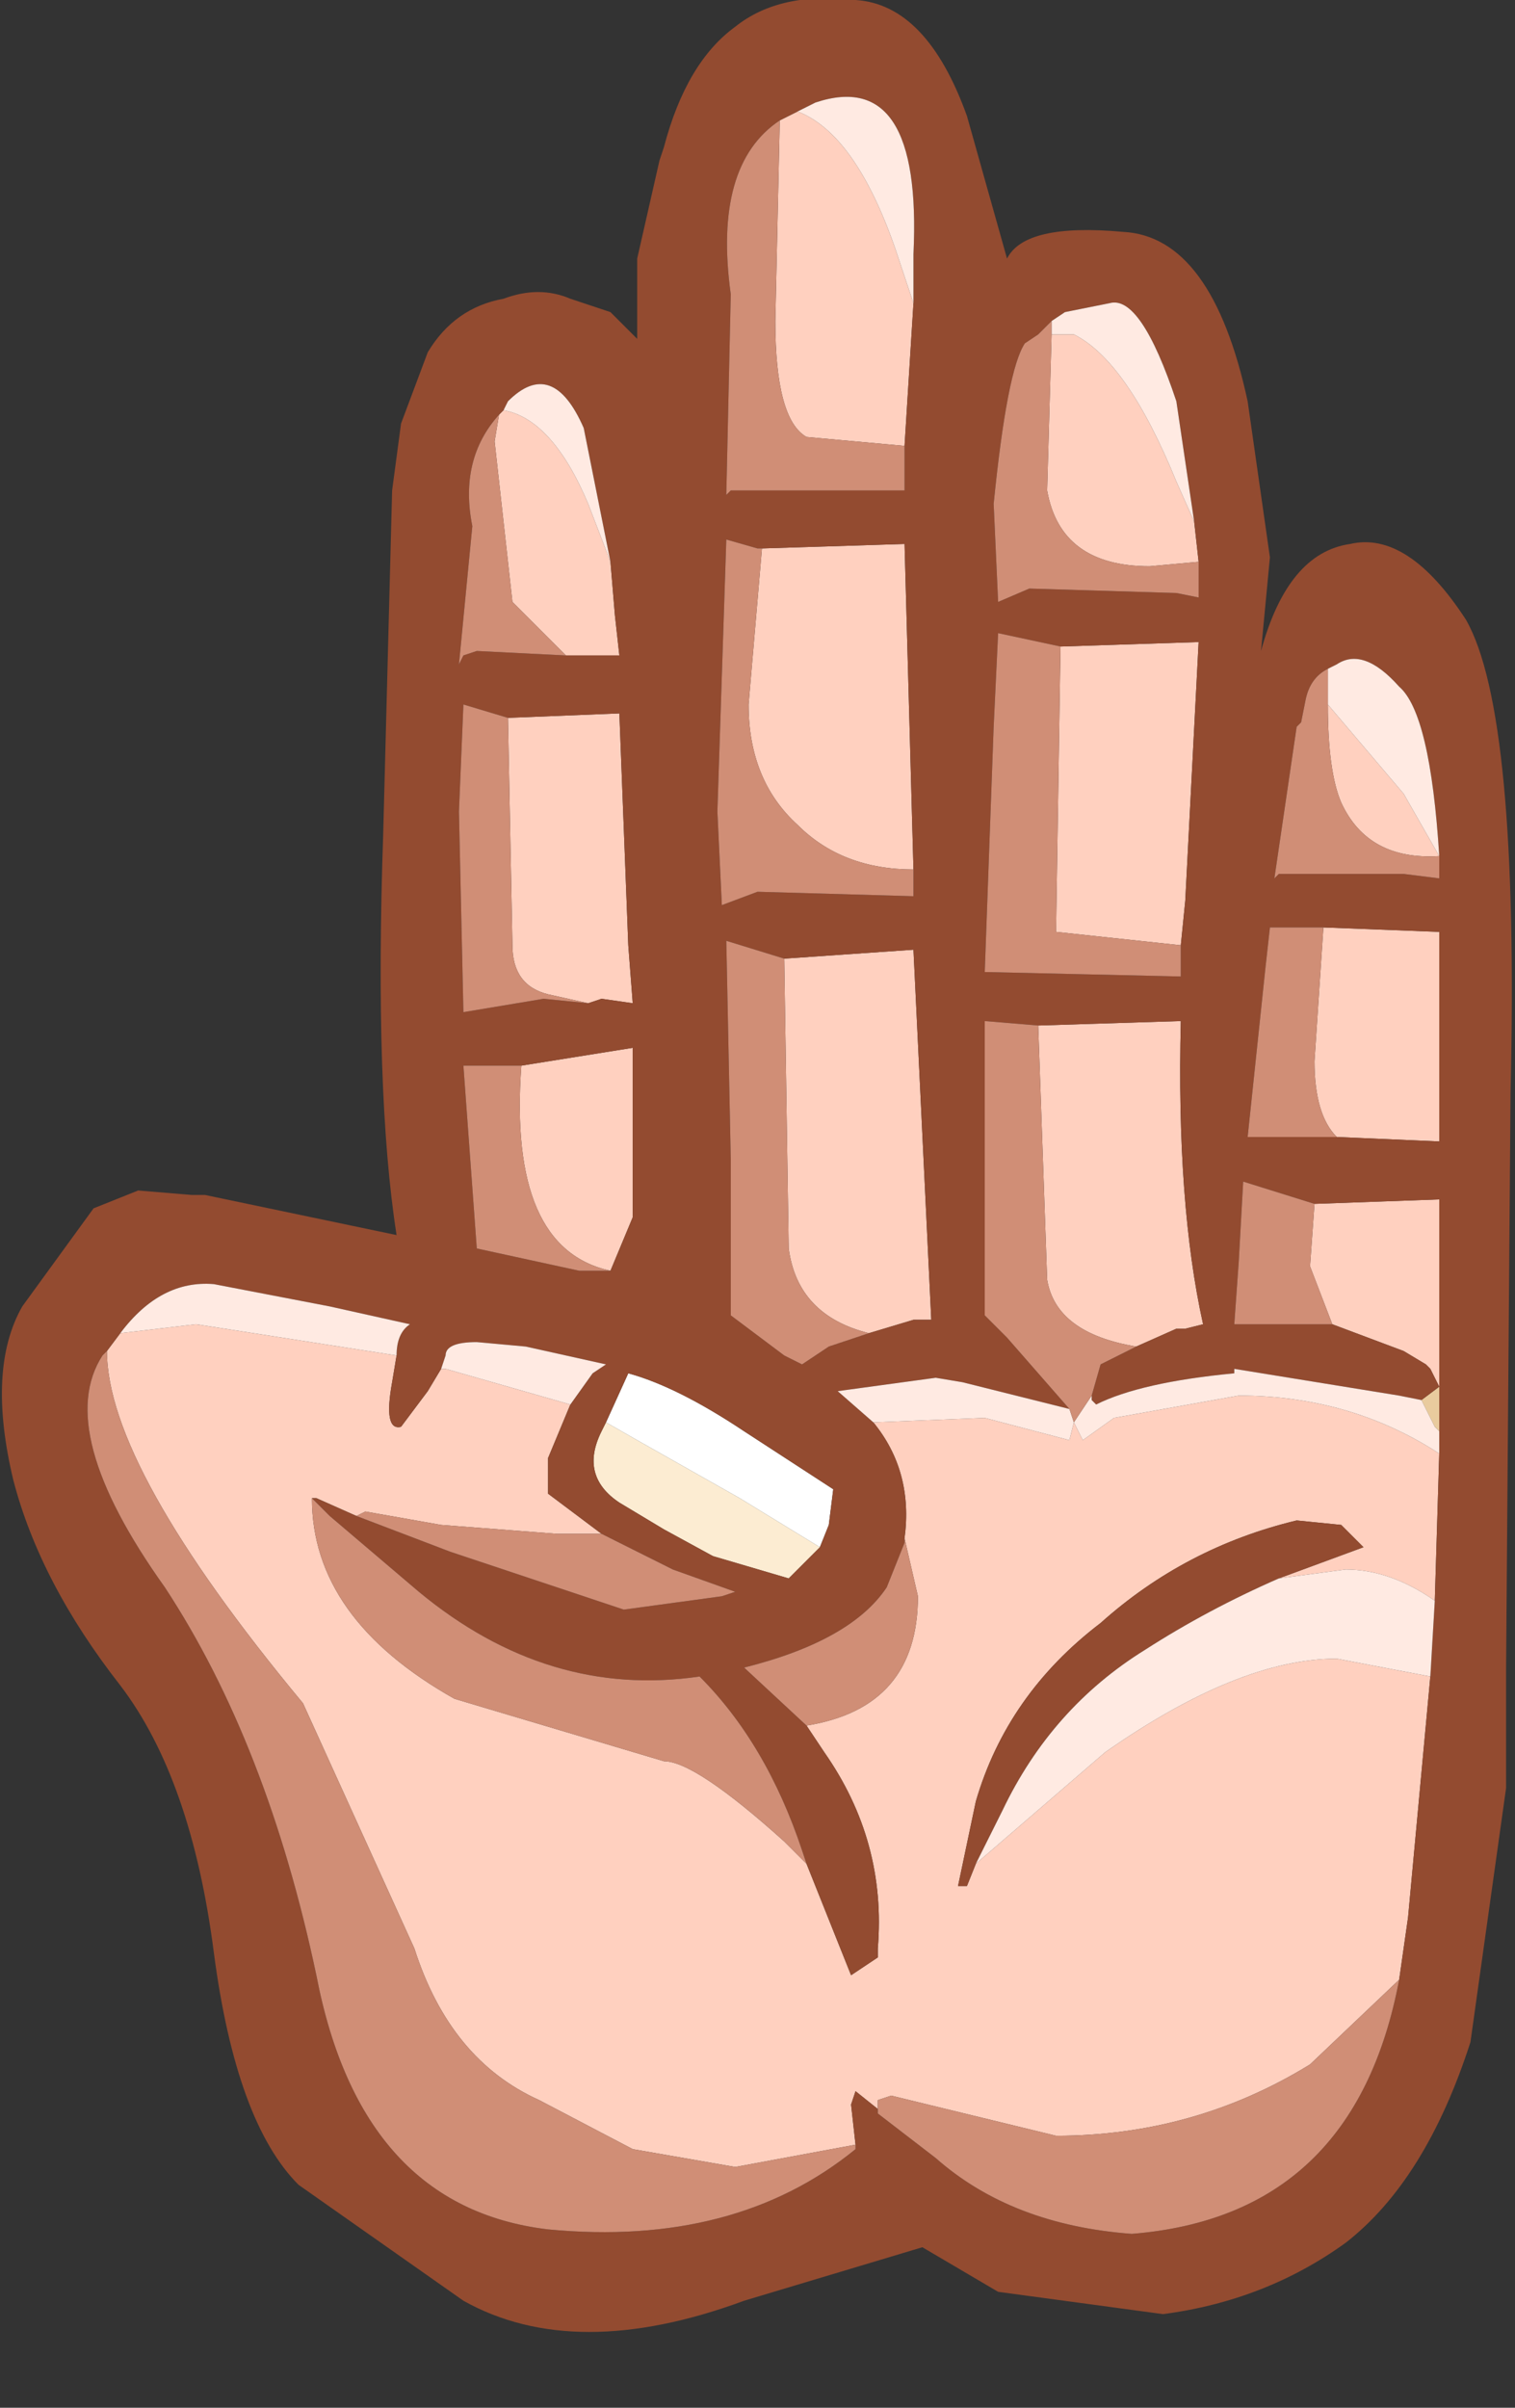 <?xml version="1.0" encoding="utf-8"?>
<svg version="1.1" id="Layer_1"
xmlns="http://www.w3.org/2000/svg"
xmlns:xlink="http://www.w3.org/1999/xlink"
xmlns:author="http://www.sothink.com"
width="17px" height="27px"
xml:space="preserve">
<rect width="100%" height="100%" fill="#333333" stroke="none"/>
<g id="484" transform="matrix(1, 0, 0, 1, 0, 0)">
<path style="fill:#E9CB9E;fill-opacity:1" d="M16.15,16.05L16.1 16L15.95 15.7L16.15 15.55L16.15 16.05" />
<path style="fill:#FCECD2;fill-opacity:1" d="M8.85,17.7L8 17.45L7.45 17.15L6.95 16.85Q6.5 16.55 6.75 16.05L6.8 15.95L7.15 16.15L8.3 16.8L9.2 17.35L8.85 17.7" />
<path style="fill:#FFFFFF;fill-opacity:1" d="M7.05,15.4Q7.6 15.55 8.35 16.05L9.35 16.7L9.3 17.1L9.2 17.35L8.3 16.8L7.15 16.15L6.8 15.95L7.05 15.4" />
<path style="fill:#FFD0BF;fill-opacity:1" d="M13.45,6.3L12.9 6.35Q11.9 6.35 11.75 5.5L11.8 3.75L12.05 3.75Q12.65 4.05 13.2 5.4L13.4 5.85L13.45 6.3M10.05,2.8L10.25 3.4L10.15 5L9.05 4.9Q8.7 4.7 8.7 3.6L8.75 1.35L8.95 1.25Q9.6 1.5 10.05 2.8M14.9,7.9L15.75 8.9L16.15 9.6Q15.35 9.65 15.05 9Q14.9 8.65 14.9 7.9M13.25,10.6L11.85 10.45L11.9 7.25L13.45 7.2L13.3 10.1L13.25 10.6M12.75,15.1Q11.85 14.95 11.75 14.35L11.65 11.5L13.25 11.45Q13.2 13.5 13.5 14.85L13.3 14.9L13.2 14.9L12.75 15.1M10.25,9.75Q9.45 9.75 8.95 9.25Q8.4 8.75 8.4 7.9L8.55 6.15L10.15 6.1L10.25 9.75M15,12.75Q14.75 12.5 14.75 11.9L14.85 10.4L16.15 10.45L16.15 12.8L15 12.75M5.75,6.75L5.55 4.95L5.6 4.65L5.65 4.6Q6.2 4.7 6.6 5.65L6.85 6.3L6.9 6.9L6.95 7.35L6.35 7.35L5.75 6.75M6.6,11.25L6.15 11.15Q5.75 11.05 5.75 10.6L5.7 8.05L6.95 8L7.05 10.6L7.1 11.25L6.75 11.2L6.6 11.25M6.85,14.25Q5.7 14 5.85 11.95L7.1 11.75L7.1 13.65L6.85 14.25M9.75,14.95Q8.95 14.75 8.85 14L8.8 10.75L10.25 10.65L10.45 14.8L10.35 14.8L10.25 14.8L9.75 14.95M10.3,17.9L10.15 17.25Q10.25 16.5 9.8 15.95L11.05 15.9L12 16.15L12.05 15.95L12.15 16.15L12.5 15.9L13.9 15.65Q15.15 15.65 16.15 16.3L16.1 17.95Q15.6 17.6 15.1 17.6L14.35 17.7L15.3 17.35L15.05 17.1L14.55 17.05Q13.3 17.35 12.35 18.2Q11.3 19 10.95 20.2L10.75 21.15L10.85 21.15L10.95 20.9L12.4 19.65Q13.9 18.6 15 18.6L16.05 18.8L15.8 21.5L15.7 22.2L14.7 23.15Q13.4 23.95 11.85 23.95L10 23.5L9.85 23.55L9.85 23.65L9.6 23.45L9.55 23.6L9.6 24.05L8.25 24.3L7.1 24.1L6.05 23.55Q5.05 23.1 4.65 21.85L3.4 19.1Q1.2 16.45 1.2 15.15L1.35 14.95L2.2 14.85L4.45 15.2L4.4 15.5Q4.3 16.05 4.5 16L4.8 15.6L4.95 15.35L5 15.35L6.4 15.75L6.15 16.35L6.15 16.7L6.15 16.75L6.75 17.2L6.25 17.2L4.95 17.1L4.1 16.95L4 17L3.55 16.8L3.5 16.8Q3.5 18.15 5.1 19.05L7.45 19.75Q7.8 19.75 8.8 20.65L9.05 20.9L9.55 22.15L9.85 21.95L9.85 21.85Q9.95 20.65 9.25 19.65L9.05 19.35Q10.3 19.15 10.3 17.9M14.7,14.2L14.75 13.5L16.15 13.45L16.15 15.05L16.15 15.4L16.15 15.55L16.05 15.35L16 15.3L15.75 15.15L14.95 14.85L14.7 14.2" />
<path style="fill:#934B30;fill-opacity:1" d="M11.3,2.9Q11.5 2.5 12.6 2.6Q13.6 2.65 14 4.5L14.25 6.25L14.15 7.3Q14.45 6.2 15.15 6.1Q15.8 5.95 16.45 6.95Q17.05 8 16.95 12.25L16.9 18.7L16.9 19.1L16.9 20.05L16.5 22.9Q16 24.45 15.1 25.15Q14.2 25.8 13.05 25.95L11.2 25.7L10.35 25.2L8.35 25.8Q6.45 26.5 5.2 25.8L3.35 24.5Q2.65 23.8 2.4 21.9Q2.15 19.95 1.35 18.9Q0.45 17.75 0.15 16.6Q-0.15 15.35 0.25 14.65L1.05 13.55L1.55 13.35L2.15 13.4L2.3 13.4L4.45 13.85Q4.2 12.25 4.3 9.35L4.4 5.5L4.5 4.75L4.8 3.95Q5.1 3.45 5.65 3.35Q6.05 3.2 6.4 3.35L6.85 3.5L7.15 3.8L7.15 2.9L7.4 1.8L7.45 1.65Q7.7 0.7 8.25 0.3Q8.75 -0.1 9.6 0Q10.4 0.05 10.85 1.3L11.3 2.9M13.45,6.3L13.4 5.85L13.2 4.5Q12.8 3.3 12.45 3.4L11.95 3.5L11.8 3.6L11.65 3.75L11.5 3.85Q11.3 4.15 11.15 5.65L11.2 6.75L11.55 6.6L13.2 6.65L13.45 6.7L13.45 6.3M10.25,3.4L10.25 2.85Q10.35 0.75 9.15 1.15L8.95 1.25L8.75 1.35Q8 1.85 8.2 3.3L8.15 5.55L8.2 5.5L10.05 5.5L10.15 5.5L10.15 5L10.25 3.4M14.65,7.85L14.6 8.1L14.55 8.15L14.3 9.85L14.35 9.8L15.75 9.8L16.15 9.85L16.15 9.6Q16.05 8 15.7 7.7Q15.3 7.25 15 7.45L14.9 7.5Q14.7 7.6 14.65 7.85M13.3,10.1L13.45 7.2L11.9 7.25L11.2 7.1L11.15 8.15L11.05 10.9L13.25 10.95L13.25 10.6L13.3 10.1M16.1,17.95L16.15 16.3L16.15 16.05L16.15 15.55L15.95 15.7L15.7 15.65L13.85 15.35L13.85 15.4Q12.8 15.5 12.3 15.75L12.25 15.7L12.25 15.65L12.35 15.3L12.55 15.2L12.75 15.1L13.2 14.9L13.3 14.9L13.5 14.85Q13.2 13.5 13.25 11.45L11.65 11.5L11.05 11.45L11.05 14.75L11.3 15L12 15.8L10.8 15.5L10.5 15.45L9.4 15.6L9.8 15.95Q10.25 16.5 10.15 17.25L10.15 17.3L9.95 17.8Q9.55 18.4 8.35 18.7L9.05 19.35L9.25 19.65Q9.95 20.65 9.85 21.85L9.85 21.95L9.55 22.15L9.05 20.9L9 20.75Q8.6 19.55 7.85 18.8Q6.15 19.05 4.7 17.85L3.7 17L3.5 16.8L3.55 16.8L4 17L5.05 17.4L7 18.05L8.1 17.9L8.25 17.85L7.55 17.6L6.75 17.2L6.15 16.75L6.15 16.7L6.15 16.35L6.4 15.75L6.65 15.4L6.8 15.3L5.9 15.1L5.35 15.05Q5 15.05 5 15.2L4.95 15.35L4.8 15.6L4.5 16Q4.3 16.05 4.4 15.5L4.45 15.2Q4.45 14.95 4.6 14.85L3.7 14.65L2.4 14.4Q1.8 14.35 1.35 14.95L1.2 15.15L1.15 15.2Q0.6 16.05 1.85 17.8Q3 19.55 3.55 22.15Q4.05 24.75 6.15 25Q8.25 25.2 9.6 24.1L9.6 24.05L9.55 23.6L9.6 23.45L9.85 23.65L9.85 23.7L10.5 24.2Q11.35 24.95 12.7 25.05Q15.2 24.85 15.7 22.2L15.8 21.5L16.05 18.8L16.1 17.95M10.15,6.1L8.55 6.15L8.5 6.15L8.15 6.05L8.05 9.1L8.1 10.15L8.5 10L10.25 10.05L10.25 9.8L10.25 9.75L10.15 6.1M16.15,12.8L16.15 10.45L14.85 10.4L14.25 10.4L14.2 10.85L14 12.75L15 12.75L16.15 12.8M5.6,4.65Q5.15 5.15 5.3 5.9L5.15 7.45L5.2 7.35L5.35 7.3L6.35 7.35L6.95 7.35L6.9 6.9L6.85 6.3L6.55 4.8Q6.2 4 5.7 4.5L5.65 4.6L5.6 4.65M6.75,11.2L7.1 11.25L7.05 10.6L6.95 8L5.7 8.05L5.2 7.9L5.15 9.1L5.2 11.35L6.1 11.2L6.6 11.25L6.75 11.2M7.1,13.65L7.1 11.75L5.85 11.95L5.2 11.95L5.35 14L6.5 14.25L6.85 14.25L7.1 13.65M10.25,14.8L10.35 14.8L10.45 14.8L10.25 10.65L8.8 10.75L8.15 10.55L8.2 13L8.2 14.75L8.8 15.2L9 15.3L9.3 15.1L9.75 14.95L10.25 14.8M6.8,15.95L6.75 16.05Q6.5 16.55 6.95 16.85L7.45 17.15L8 17.45L8.85 17.7L9.2 17.35L9.3 17.1L9.35 16.7L8.35 16.05Q7.6 15.55 7.05 15.4L6.8 15.95M12.85,18.5Q11.8 19.15 11.25 20.3L10.95 20.9L10.85 21.15L10.75 21.15L10.95 20.2Q11.3 19 12.35 18.2Q13.3 17.35 14.55 17.05L15.05 17.1L15.3 17.35L14.35 17.7Q13.55 18.05 12.85 18.5M13.95,13.25L13.9 14.15L13.85 14.85L14.9 14.85L14.95 14.85L15.75 15.15L16 15.3L16.05 15.35L16.15 15.55L16.15 15.4L16.15 15.05L16.15 13.45L14.75 13.5L13.95 13.25" />
<path style="fill:#FFEAE2;fill-opacity:1" d="M11.8,3.6L11.95 3.5L12.45 3.4Q12.8 3.3 13.2 4.5L13.4 5.85L13.2 5.4Q12.65 4.05 12.05 3.75L11.8 3.75L11.8 3.6M8.95,1.25L9.15 1.15Q10.35 0.75 10.25 2.85L10.25 3.4L10.05 2.8Q9.6 1.5 8.95 1.25M15.75,8.9L14.9 7.9L14.9 7.5L15 7.45Q15.3 7.25 15.7 7.7Q16.05 8 16.15 9.6L15.75 8.9M16.1,16L16.15 16.05L16.15 16.3Q15.15 15.65 13.9 15.65L12.5 15.9L12.15 16.15L12.05 15.95L12 16.15L11.05 15.9L9.8 15.95L9.4 15.6L10.5 15.45L10.8 15.5L12 15.8L12.05 15.95L12.25 15.65L12.25 15.7L12.3 15.75Q12.8 15.5 13.85 15.4L13.85 15.35L15.7 15.65L15.95 15.7L16.1 16M6.6,5.65Q6.2 4.7 5.65 4.6L5.7 4.5Q6.2 4 6.55 4.8L6.85 6.3L6.6 5.65M5,15.35L4.95 15.35L5 15.2Q5 15.05 5.35 15.05L5.9 15.1L6.8 15.3L6.65 15.4L6.4 15.75L5 15.35M1.35,14.95Q1.8 14.35 2.4 14.4L3.7 14.65L4.6 14.85Q4.45 14.95 4.45 15.2L2.2 14.85L1.35 14.95M16.05,18.8L15 18.6Q13.9 18.6 12.4 19.65L10.95 20.9L11.25 20.3Q11.8 19.15 12.85 18.5Q13.55 18.05 14.35 17.7L15.1 17.6Q15.6 17.6 16.1 17.95L16.05 18.8" />
<path style="fill:#D08E76;fill-opacity:1" d="M13.45,6.7L13.2 6.65L11.55 6.6L11.2 6.75L11.15 5.65Q11.3 4.15 11.5 3.85L11.65 3.75L11.8 3.6L11.8 3.75L11.75 5.5Q11.9 6.35 12.9 6.35L13.45 6.3L13.45 6.7M8.7,3.6Q8.7 4.7 9.05 4.9L10.15 5L10.15 5.5L10.05 5.5L8.2 5.5L8.15 5.55L8.2 3.3Q8 1.85 8.75 1.35L8.7 3.6M15.05,9Q15.35 9.65 16.15 9.6L16.15 9.85L15.75 9.8L14.35 9.8L14.3 9.85L14.55 8.15L14.6 8.1L14.65 7.85Q14.7 7.6 14.9 7.5L14.9 7.9Q14.9 8.65 15.05 9M11.85,10.45L13.25 10.6L13.25 10.95L11.05 10.9L11.15 8.15L11.2 7.1L11.9 7.25L11.85 10.45M11.75,14.35Q11.85 14.95 12.75 15.1L12.55 15.2L12.35 15.3L12.25 15.65L12.05 15.95L12 15.8L11.3 15L11.05 14.75L11.05 11.45L11.65 11.5L11.75 14.35M8.4,7.9Q8.4 8.75 8.95 9.25Q9.45 9.75 10.25 9.75L10.25 9.8L10.25 10.05L8.5 10L8.1 10.15L8.05 9.1L8.15 6.05L8.5 6.15L8.55 6.15L8.4 7.9M14.75,11.9Q14.75 12.5 15 12.75L14 12.75L14.2 10.85L14.25 10.4L14.85 10.4L14.75 11.9M6.35,7.35L5.35 7.3L5.2 7.35L5.15 7.45L5.3 5.9Q5.15 5.15 5.6 4.65L5.55 4.95L5.75 6.75L6.35 7.35M5.75,10.6Q5.75 11.05 6.15 11.15L6.6 11.25L6.1 11.2L5.2 11.35L5.15 9.1L5.2 7.9L5.7 8.05L5.75 10.6M6.85,14.25L6.5 14.25L5.35 14L5.2 11.95L5.85 11.95Q5.7 14 6.85 14.25M8.85,14Q8.95 14.75 9.75 14.95L9.3 15.1L9 15.3L8.8 15.2L8.2 14.75L8.2 13L8.15 10.55L8.8 10.75L8.85 14M4.1,16.95L4.95 17.1L6.25 17.2L6.75 17.2L7.55 17.6L8.25 17.85L8.1 17.9L7 18.05L5.05 17.4L4 17L4.1 16.95M3.5,16.8L3.7 17L4.7 17.85Q6.15 19.05 7.85 18.8Q8.6 19.55 9 20.75L9.05 20.9L8.8 20.65Q7.8 19.75 7.45 19.75L5.1 19.05Q3.5 18.15 3.5 16.8M9.05,19.35L8.35 18.7Q9.55 18.4 9.95 17.8L10.15 17.3L10.15 17.25L10.3 17.9Q10.3 19.15 9.05 19.35M1.2,15.15Q1.2 16.45 3.4 19.1L4.65 21.85Q5.05 23.1 6.05 23.55L7.1 24.1L8.25 24.3L9.6 24.05L9.6 24.1Q8.25 25.2 6.15 25Q4.05 24.75 3.55 22.15Q3 19.55 1.85 17.8Q0.6 16.05 1.15 15.2L1.2 15.15M9.85,23.65L9.85 23.55L10 23.5L11.85 23.95Q13.4 23.95 14.7 23.15L15.7 22.2Q15.2 24.85 12.7 25.05Q11.35 24.95 10.5 24.2L9.85 23.7L9.85 23.65M14.75,13.5L14.7 14.2L14.95 14.85L14.9 14.85L13.85 14.85L13.9 14.15L13.95 13.25L14.75 13.5" />
</g>
</svg>
